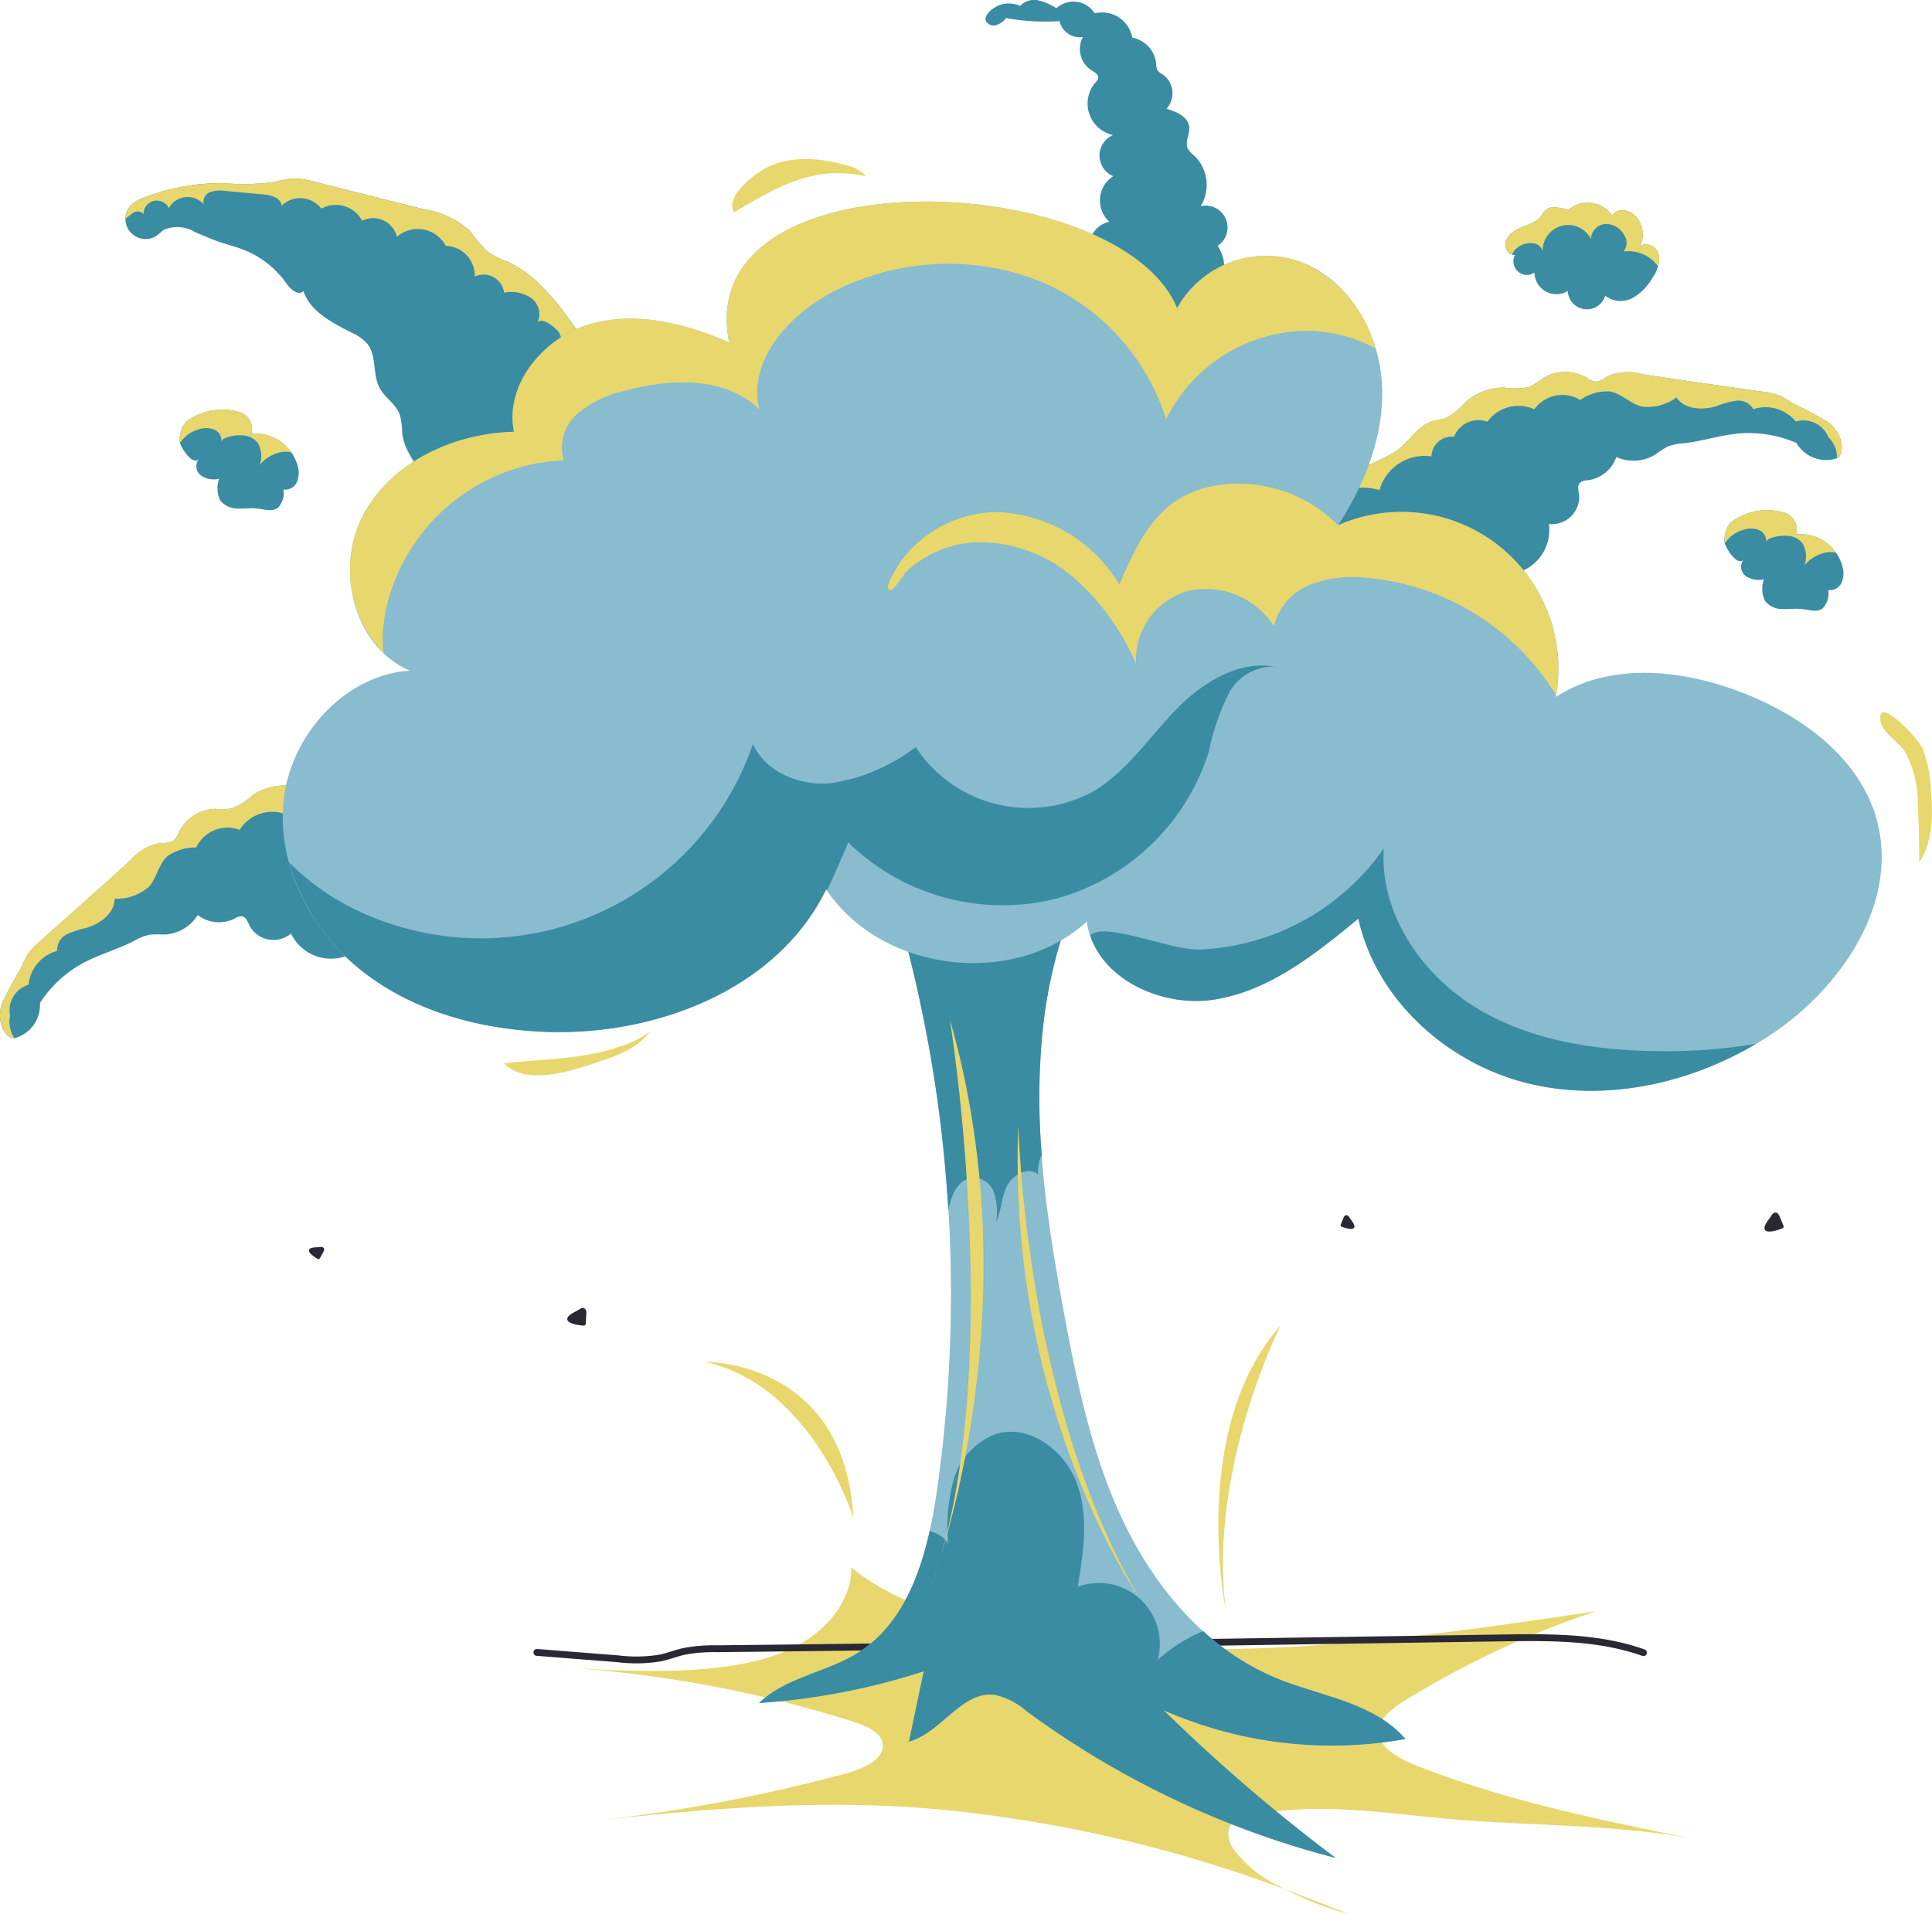 <svg xmlns="http://www.w3.org/2000/svg" width="159.946" height="158.506" viewBox="0 0 159.946 158.506">
  <g id="Group_79" data-name="Group 79" transform="translate(-7216.737 -406.384)">
    <path id="Path_217" data-name="Path 217" d="M7282.306,542.862c2.865-1.392,4.973-3.976,4.9-6.709,3.16,2.611,7.482,4.049,11.812,5,16.2,3.551,33.343,1.1,49.841-1.359a75.015,75.015,0,0,0-15.78,7.37c-1.046.649-2.162,1.468-2.192,2.544-.038,1.361,1.635,2.279,3.127,2.869,7.422,2.937,15.493,4.565,23.5,6.174-6.117-1.247-13.195-1.194-19.475-1.654-5.714-.418-12.732-1.751-18.192-.227a2.889,2.889,0,0,0-.966.4c-.714.54-.492,1.514-.031,2.215a10.324,10.324,0,0,0,3.844,3.1,27.117,27.117,0,0,0,5.795,2.3l-3.65-1.415a112.572,112.572,0,0,0-28.755-7.11c-10.371-1.138-20.086-.3-30.36.806a136.7,136.7,0,0,0,21.037-3.942c1.486-.4,3.275-1.222,3.047-2.494-.171-.954-1.415-1.476-2.511-1.823a101.317,101.317,0,0,0-25.131-4.54C7268.017,544.734,7277.025,545.427,7282.306,542.862Z" fill="#e7d76d"/>
    <g id="Group_72" data-name="Group 72">
      <path id="Path_218" data-name="Path 218" d="M7261.186,543.2l6.681.525a12.236,12.236,0,0,0,3.556-.068c.65-.142,1.274-.39,1.924-.537a12.822,12.822,0,0,1,2.735-.224q18.45-.2,36.9-.472l7.679-.115,20.433-.309c3.942-.059,7.983-.1,11.7,1.221" fill="none" stroke="#2a2835" stroke-linecap="round" stroke-linejoin="round" stroke-width="0.567" style="mix-blend-mode: multiply;isolation: isolate"/>
      <path id="Path_219" data-name="Path 219" d="M7243.182,509.638c.127-.018.284-.023.355.083s.011.243-.049.353l-.253.466c-.024.045-.057.1-.109.1a.162.162,0,0,1-.084-.023c-.191-.1-.727-.437-.727-.691C7242.314,509.627,7242.944,509.671,7243.182,509.638Z" fill="#2a2835" style="mix-blend-mode: multiply;isolation: isolate"/>
      <path id="Path_220" data-name="Path 220" d="M7328.476,507.221c-.067-.11-.16-.235-.289-.224s-.195.144-.243.26l-.2.489a.163.163,0,0,0-.011.149.154.154,0,0,0,.071.051c.2.087.8.291.994.132C7329.03,507.889,7328.6,507.427,7328.476,507.221Z" fill="#2a2835" style="mix-blend-mode: multiply;isolation: isolate"/>
      <path id="Path_221" data-name="Path 221" d="M7264.641,514.829c.149-.1.341-.2.492-.1s.155.3.144.469c-.014.243-.029.487-.044.73a.225.225,0,0,1-.077.191.214.214,0,0,1-.118.02c-.3-.01-1.163-.122-1.312-.439C7263.55,515.321,7264.363,515.009,7264.641,514.829Z" fill="#2a2835" style="mix-blend-mode: multiply;isolation: isolate"/>
      <path id="Path_222" data-name="Path 222" d="M7363.348,507.09c.092-.152.221-.325.4-.309s.269.2.335.358l.281.675a.225.225,0,0,1,.015.206.218.218,0,0,1-.1.07c-.27.12-1.1.4-1.371.181C7362.584,508.012,7363.177,507.374,7363.348,507.09Z" fill="#2a2835" style="mix-blend-mode: multiply;isolation: isolate"/>
    </g>
    <path id="Path_223" data-name="Path 223" d="M7294.305,529.8c-.737,5.095-2.185,10.7-6.546,13.432-2.6,1.634-5.966,2.019-8.179,4.154a56.274,56.274,0,0,0,13.63-2.624q-.61,2.909-1.22,5.817c2.671-.723,4.372-4.226,7.116-3.868a5.862,5.862,0,0,1,2.59,1.328,74.661,74.661,0,0,0,25.61,12.174,145.3,145.3,0,0,1-14.24-12.231,34.519,34.519,0,0,0,20.019,2.384c-2.584-3.02-6.966-3.52-10.646-5.02-5.585-2.277-9.817-7.134-12.487-12.542s-3.946-11.384-5.055-17.313c-1.533-8.2-2.8-16.6-1.717-24.872s4.787-16.532,11.525-21.457a25.077,25.077,0,0,0-12.9,11.913,16.607,16.607,0,0,0-4.787-8.188l-1.866,5.316a95.648,95.648,0,0,0-7.767-6.266c.477,2.9,2.53,6.117,3.41,9.094a115.206,115.206,0,0,1,3.509,48.769Z" fill="#88bcce"/>
    <g id="Group_73" data-name="Group 73">
      <path id="Path_224" data-name="Path 224" d="M7287.759,543.234c-2.6,1.634-5.966,2.019-8.179,4.154a56.274,56.274,0,0,0,13.63-2.624q-.61,2.909-1.22,5.817c2.671-.723,4.372-4.226,7.116-3.868a5.862,5.862,0,0,1,2.59,1.328,74.661,74.661,0,0,0,25.61,12.174,145.3,145.3,0,0,1-14.24-12.231,34.519,34.519,0,0,0,20.019,2.384c-2.584-3.02-6.966-3.52-10.646-5.02a20.824,20.824,0,0,1-6.093-3.915,13.747,13.747,0,0,0-3.757,2.365,5.05,5.05,0,0,0-6.63-6.035c.477-2.842.921-5.836-.063-8.545s-3.913-4.94-6.674-4.112a5.744,5.744,0,0,0-3.555,3.871,15.109,15.109,0,0,0-.418,5.422c-.031-.565-.744-.989-1.546-1.265C7292.805,537.179,7291.18,541.088,7287.759,543.234Z" fill="#3a8ca3"/>
    </g>
    <path id="Path_225" data-name="Path 225" d="M7296.96,503.945a1.776,1.776,0,0,1,2.038,1.107,5.181,5.181,0,0,1,.208,2.515c.428-.96.442-2.071.915-3.009s1.774-1.623,2.563-.929a3.177,3.177,0,0,1,.3-1.642,55.508,55.508,0,0,1,.2-11.366c1.079-8.276,4.787-16.532,11.525-21.457a25.077,25.077,0,0,0-12.9,11.913,16.607,16.607,0,0,0-4.787-8.188l-1.866,5.316a95.648,95.648,0,0,0-7.767-6.266c.477,2.9,2.53,6.117,3.41,9.094a113.879,113.879,0,0,1,3.511,16.174c.443,3.1.745,6.225.935,9.354C7295.513,505.395,7295.873,504.322,7296.96,503.945Z" fill="#3a8ca3"/>
    <path id="Path_226" data-name="Path 226" d="M7250.521,471.351a16.607,16.607,0,0,1-2.54.309c-1.293-.055-2.583-.766-3.826-.4-.375.109-.72.313-1.1.4a6.1,6.1,0,0,1-2.12-.2,4.719,4.719,0,0,0-3.318.8,5.228,5.228,0,0,1-1.749,1.076,6.408,6.408,0,0,1-1.285.021,3.5,3.5,0,0,0-3.048,1.952,1.63,1.63,0,0,1-.468.715,1.936,1.936,0,0,1-1.01.149,4.28,4.28,0,0,0-2.492,1.417c-1.209,1.113-2.435,2.207-3.662,3.3l-3.857,3.44a5.352,5.352,0,0,0-1.073,1.168,9.691,9.691,0,0,0-.474,1.012,32.767,32.767,0,0,0-1.6,2.948c-.362,1.059-.138,2.473.888,2.921a2.835,2.835,0,0,0,2.257-2.947,9.838,9.838,0,0,1,3.612-3.33c1.316-.7,2.777-1.1,4.107-1.775a4.744,4.744,0,0,1,1.344-.55,9.133,9.133,0,0,1,1.216-.014,3.426,3.426,0,0,0,2.783-1.614,2.909,2.909,0,0,0,3.037.3,1.051,1.051,0,0,1,.639-.192c.341.065.471.468.618.782a2.255,2.255,0,0,0,3.429.642,3.676,3.676,0,0,0,4.387,1.919,2.253,2.253,0,0,1,.886-.212c.679.056,1.01.821,1.4,1.378a4.02,4.02,0,0,0,3.764,1.467,7.907,7.907,0,0,0,3.8-1.776,15.675,15.675,0,0,0,4.522-5.671c1.193-2.541.76-4.717-1.546-6.215C7255.655,473.017,7253.6,471.005,7250.521,471.351Z" fill="#3a8ca3"/>
    <path id="Path_227" data-name="Path 227" d="M7216.9,489.454a32.767,32.767,0,0,1,1.6-2.948,9.691,9.691,0,0,1,.474-1.012,5.352,5.352,0,0,1,1.073-1.168l3.857-3.44c1.227-1.094,2.453-2.188,3.662-3.3a4.274,4.274,0,0,1,2.492-1.417,1.936,1.936,0,0,0,1.01-.149,1.63,1.63,0,0,0,.468-.715,3.5,3.5,0,0,1,3.048-1.952,6.408,6.408,0,0,0,1.285-.021,5.228,5.228,0,0,0,1.749-1.076,4.719,4.719,0,0,1,3.318-.8,6.1,6.1,0,0,0,2.12.2c.381-.084.726-.288,1.1-.4,1.243-.363,2.533.348,3.826.4a16.607,16.607,0,0,0,2.54-.309,6.208,6.208,0,0,1,3.288.545,5,5,0,0,0-2.852,1.686,3.873,3.873,0,0,0-5.127.055,1.7,1.7,0,0,0-2.467-.321,2.15,2.15,0,0,0-2.977.491,3.185,3.185,0,0,0-3.813,1.292,2.854,2.854,0,0,0-3.592,1.462,3.92,3.92,0,0,0-2.4.738c-.731.668-.862,1.795-1.534,2.524a4.014,4.014,0,0,1-2.814.975c-.02,1.211-1.2,2.086-2.366,2.426a7.283,7.283,0,0,0-1.6.527,1.426,1.426,0,0,0-.8,1.368,3.243,3.243,0,0,0-2.366,2.8,2.234,2.234,0,0,0-1.532,2.579,2.371,2.371,0,0,0,.364,1.84c-.049.011-.1.032-.146.041C7216.761,491.927,7216.537,490.513,7216.9,489.454Z" fill="#e7d76d"/>
    <path id="Path_228" data-name="Path 228" d="M7330.071,444.864a16.547,16.547,0,0,0,2.287-1.147c1.047-.762,1.728-2.067,2.964-2.453.373-.116.772-.137,1.137-.278a6.074,6.074,0,0,0,1.653-1.341,4.726,4.726,0,0,1,3.209-1.168,5.227,5.227,0,0,0,2.052-.069,6.5,6.5,0,0,0,1.082-.695,3.5,3.5,0,0,1,3.619-.06,1.627,1.627,0,0,0,.786.337,1.944,1.944,0,0,0,.924-.434,4.276,4.276,0,0,1,2.859-.2c1.623.258,3.25.491,4.877.724l5.116.732a5.315,5.315,0,0,1,1.54.379,9.881,9.881,0,0,1,.956.581,32.543,32.543,0,0,1,2.962,1.571c.888.682,1.484,1.984.876,2.925a2.838,2.838,0,0,1-3.511-1.207,9.842,9.842,0,0,0-4.851-.776c-1.485.142-2.921.621-4.4.795a4.719,4.719,0,0,0-1.424.285,9.064,9.064,0,0,0-1.02.661,3.43,3.43,0,0,1-3.212.195,2.908,2.908,0,0,1-2.364,1.928,1.046,1.046,0,0,0-.639.194c-.248.242-.134.65-.082.993a2.255,2.255,0,0,1-2.5,2.432,3.676,3.676,0,0,1-2.592,4.026,2.253,2.253,0,0,0-.856.313c-.534.422-.386,1.243-.405,1.923a4.019,4.019,0,0,1-2.324,3.3,7.894,7.894,0,0,1-4.145.62,15.677,15.677,0,0,1-6.9-2.221c-2.4-1.458-3.243-3.51-2.15-6.033C7326.716,449.093,7327.312,446.281,7330.071,444.864Z" fill="#3a8ca3"/>
    <path id="Path_229" data-name="Path 229" d="M7368.094,441.344a32.543,32.543,0,0,0-2.962-1.571,9.881,9.881,0,0,0-.956-.581,5.323,5.323,0,0,0-1.54-.379l-5.116-.732c-1.627-.233-3.254-.466-4.877-.724a4.269,4.269,0,0,0-2.859.2,1.944,1.944,0,0,1-.924.434,1.627,1.627,0,0,1-.786-.337,3.5,3.5,0,0,0-3.619.06,6.5,6.5,0,0,1-1.082.695,5.227,5.227,0,0,1-2.052.069,4.726,4.726,0,0,0-3.209,1.168,6.074,6.074,0,0,1-1.653,1.341c-.365.141-.764.162-1.137.278-1.236.386-1.917,1.691-2.964,2.453a16.547,16.547,0,0,1-2.287,1.147,6.216,6.216,0,0,0-2.438,2.273,5.011,5.011,0,0,1,3.309-.173,3.873,3.873,0,0,1,4.3-2.79,1.7,1.7,0,0,1,1.877-1.633,2.151,2.151,0,0,1,2.753-1.237,3.184,3.184,0,0,1,3.89-1.034,2.853,2.853,0,0,1,3.8-.769,3.919,3.919,0,0,1,2.409-.714c.979.152,1.712,1.019,2.674,1.254a4.016,4.016,0,0,0,2.885-.745c.686,1,2.156,1.072,3.313.712a7.281,7.281,0,0,1,1.622-.445,1.426,1.426,0,0,1,1.423.7,3.243,3.243,0,0,1,3.518,1.02,2.233,2.233,0,0,1,2.7,1.3,2.371,2.371,0,0,1,.715,1.734c.047-.018.1-.026.144-.047C7369.578,443.328,7368.982,442.026,7368.094,441.344Z" fill="#e7d76d"/>
    <path id="Path_230" data-name="Path 230" d="M7268.314,435.422c-.891-1.153-2.408-2.237-3.7-1.556-1.608-2.276-3.332-4.652-5.865-5.814a7.533,7.533,0,0,1-1.745-.9,16.771,16.771,0,0,1-1.392-1.676,7.4,7.4,0,0,0-3.752-1.757l-9.028-2.274a6.268,6.268,0,0,0-1.987-.278,12.19,12.19,0,0,0-1.48.3,19.713,19.713,0,0,1-4.131.084,17.758,17.758,0,0,0-6.582,1.192,3.05,3.05,0,0,0-1,.553,1.663,1.663,0,0,0,2.107,2.565c.192-.139.353-.319.551-.449a2.817,2.817,0,0,1,2.579.191l.72.3c.436.184.872.368,1.32.521.255.088.513.166.771.243.414.124.828.249,1.229.407a7.833,7.833,0,0,1,3.519,2.775c.342.488,1,1.071,1.407.634.574,1.716,2.391,2.625,4,3.446a3.686,3.686,0,0,1,1.308.94c.775,1,.4,2.512,1,3.631.442.828,1.371,1.351,1.682,2.237a7.189,7.189,0,0,1,.193,1.534c.309,2.5,3.008,4.181,3.378,6.676.139.933-.069,1.887.021,2.825.238,2.465,2.556,4.337,4.987,4.809a14.572,14.572,0,0,0,7.283-.949c3.13-1.044,6.54-2.763,7.372-5.955.672-2.577-.529-4.683-1.586-6.9C7270.3,440.279,7270.079,437.7,7268.314,435.422Z" fill="#3a8ca3"/>
    <path id="Path_231" data-name="Path 231" d="M7228.616,424.111a1.107,1.107,0,0,1,2.1-.5,1.776,1.776,0,0,1,2.885-.312.864.864,0,0,1,.536-1.007,2.517,2.517,0,0,1,1.24-.1l3.177.29c.643.059,1.468.3,1.491.943a2.194,2.194,0,0,1,3.293.238,2.464,2.464,0,0,1,3.382,1,2.021,2.021,0,0,1,2.877,1.334,2.609,2.609,0,0,1,4.042.747,2.457,2.457,0,0,1,2.4,2.544,1.705,1.705,0,0,1,2.431,1.331,2.941,2.941,0,0,1,2.227.431,1.654,1.654,0,0,1,.525,2.064c.352-.59,1.622.5,1.789.791.355.61.179,1.351.484,1.97.468.948,2.636,1.7,3.466.935.562-.519.369-1.429.17-2.168-.039-.141-.064-.285-.1-.427a2.328,2.328,0,0,0-2.424-.347c-1.608-2.276-3.332-4.652-5.865-5.814a7.533,7.533,0,0,1-1.745-.9,16.771,16.771,0,0,1-1.392-1.676,7.391,7.391,0,0,0-3.752-1.757l-9.028-2.274a6.268,6.268,0,0,0-1.987-.278,12.19,12.19,0,0,0-1.48.3,19.713,19.713,0,0,1-4.131.084,17.738,17.738,0,0,0-6.582,1.192,3.05,3.05,0,0,0-1,.553,1.659,1.659,0,0,0-.5,1.2,6.24,6.24,0,0,1,.7-.551A.66.66,0,0,1,7228.616,424.111Z" fill="#e7d76d"/>
    <path id="Path_232" data-name="Path 232" d="M7317.543,426.736a1.813,1.813,0,0,0-1.409-3.281,3.347,3.347,0,0,0-.525-4.177,2.043,2.043,0,0,1-.541-.59c-.258-.55.183-1.186.122-1.79-.086-.852-1.059-1.268-1.88-1.512a1.9,1.9,0,0,0-.278-2.811,1.35,1.35,0,0,1-.47-.377,1.242,1.242,0,0,1-.108-.551,2.45,2.45,0,0,0-1.979-2.151,2.538,2.538,0,0,0-3.106-2.007,2.089,2.089,0,0,0-3.176-.421,4.638,4.638,0,0,0-1.5-.655,1.574,1.574,0,0,0-1.5.464,2.234,2.234,0,0,0-2.7.656.769.769,0,0,0-.162.35c-.049.378.4.668.773.611a1.762,1.762,0,0,0,.939-.613,17.963,17.963,0,0,0,4.411.253,1.718,1.718,0,0,0,1.935,1.315,2.1,2.1,0,0,0,.7,2.749c.262.159.611.345.567.648a.749.749,0,0,1-.224.362,2.663,2.663,0,0,0,1.452,4.356,1.846,1.846,0,0,0,.023,3.406,2.374,2.374,0,0,0-.326,3.775,2.134,2.134,0,0,0-.2,4.119,1.977,1.977,0,0,0-1.439,2.394,5.738,5.738,0,0,0,1.65,2.625,9.851,9.851,0,0,0,2.047,1.841,5.265,5.265,0,0,0,2.627.745,3.513,3.513,0,0,0,3.825-3.77C7317.147,430.564,7318.953,428.889,7317.543,426.736Z" fill="#3a8ca3"/>
    <path id="Path_233" data-name="Path 233" d="M7277.1,434.739c-3.643-1.593-7.77-2.623-11.584-1.5s-7.013,5-6.231,8.894c-5.012.123-10.209,2.527-12.52,6.975s-.716,10.862,3.908,12.8c-5.4.368-9.862,5.328-10.451,10.713s2.225,10.8,6.477,14.156,9.753,4.838,15.167,5.047c9.2.355,19.238-3.529,23.268-11.805,4.547,6.86,15.5,8.214,21.577,2.668.606,4.569,6.027,7.18,10.578,6.457s8.341-3.765,11.9-6.7c1.482,6.729,7.389,12.025,14.085,13.649s13.94-.117,19.744-3.83c6.177-3.95,11.159-11.372,8.984-18.373-1.524-4.9-6.144-8.238-10.924-10.115-5.008-1.966-11.015-2.614-15.528.315a13,13,0,0,0-18.035-14.217c2.273-3.5,3.871-7.589,3.627-11.752s-2.617-8.347-6.466-9.953a8.42,8.42,0,0,0-10.489,3.731C7309.426,420.353,7273.911,418.976,7277.1,434.739Z" fill="#88bcce"/>
    <g id="Group_74" data-name="Group 74">
      <path id="Path_234" data-name="Path 234" d="M7248.641,457.1a15.785,15.785,0,0,1,14.764-12.605,3.754,3.754,0,0,1,1.181-3.89,9.042,9.042,0,0,1,3.846-1.853c3.8-1.042,8.345-1.22,11.165,1.525-.973-4.036,2.458-7.864,6.156-9.752a20.73,20.73,0,0,1,16.319-1.145,18.317,18.317,0,0,1,11.208,11.73,13.063,13.063,0,0,1,12.409-7.312,12.4,12.4,0,0,1,4.928,1.44,10.856,10.856,0,0,0-5.943-7.066,8.42,8.42,0,0,0-10.489,3.731c-4.759-11.546-40.274-12.923-37.082,2.84-3.643-1.593-7.77-2.623-11.584-1.5s-7.013,5-6.231,8.893c-5.012.124-10.209,2.528-12.52,6.976a9.955,9.955,0,0,0,1.739,11.371,6.834,6.834,0,0,1-.081-1.26A13.277,13.277,0,0,1,7248.641,457.1Z" fill="#e7d76d"/>
    </g>
    <path id="Path_235" data-name="Path 235" d="M7304.016,480.829a18.305,18.305,0,0,0,12.8-12.224,19.134,19.134,0,0,1,1.749-5,4.2,4.2,0,0,1,3.69-2.027c-2.855-.522-5.836,1.22-7.942,3.34-2.31,2.325-4.147,5.2-6.937,6.919a11.157,11.157,0,0,1-14.83-3.6,15.423,15.423,0,0,1-7.017,3c-2.561.234-5.4-.9-6.459-3.246a23.82,23.82,0,0,1-32.432,13.929,20.11,20.11,0,0,1-5.974-4.14,17.53,17.53,0,0,0,6.042,8.989c4.253,3.356,9.753,4.838,15.166,5.047,9.2.354,19.239-3.529,23.269-11.805.02.031.046.057.067.088q.927-1.963,1.749-3.967A18.3,18.3,0,0,0,7304.016,480.829Z" fill="#3a8ca3"/>
    <g id="Group_75" data-name="Group 75">
      <path id="Path_236" data-name="Path 236" d="M7317.292,489.141c4.551-.723,8.341-3.765,11.9-6.7,1.482,6.729,7.388,12.025,14.085,13.649,6.355,1.541,13.2.047,18.845-3.282a45.01,45.01,0,0,1-7.739.613c-5.348-.019-10.861-.817-15.431-3.594s-8.012-7.862-7.652-13.2A19.577,19.577,0,0,1,7316.108,485c-2.181.119-7.068-1.982-8.709-1.392a2.183,2.183,0,0,0-.412.205C7308.261,487.673,7313.134,489.8,7317.292,489.141Z" fill="#3a8ca3"/>
    </g>
    <path id="Path_237" data-name="Path 237" d="M7317.913,446.508a8.875,8.875,0,0,0-3.667,1.249c-2.44,1.55-3.708,4.367-4.845,7.025a12.269,12.269,0,0,0-10.215-6,10.021,10.021,0,0,0-7.405,3.493,8.8,8.8,0,0,0-1.089,1.617c-.119.231-.827,1.438-.157,1.318.271-.048,1.028-1.282,1.275-1.518a8.542,8.542,0,0,1,1.7-1.251,9.157,9.157,0,0,1,3.926-1.155,11.956,11.956,0,0,1,8.182,2.924,19.879,19.879,0,0,1,5.175,7.147,5.892,5.892,0,0,1,4.376-6.057,6.684,6.684,0,0,1,7.035,2.944,4.927,4.927,0,0,1,2.988-3.441,9.857,9.857,0,0,1,4.663-.578,20.464,20.464,0,0,1,15.689,9.691c.012-.013.022-.028.034-.041a12.991,12.991,0,0,0-18.044-14.008l-.012.013-.007-.006h0l0,0A11.626,11.626,0,0,0,7317.913,446.508Z" fill="#e7d76d"/>
    <path id="Path_238" data-name="Path 238" d="M7341.443,426.251c-.244.532.143,1.328.721,1.238a1.123,1.123,0,0,0,1.609,1.47,1.81,1.81,0,0,0,2.756,1.515,1.585,1.585,0,0,0,3.1.395,2.086,2.086,0,0,0,2.291.171,4.388,4.388,0,0,0,1.67-1.737,2.486,2.486,0,0,0,.452-1.889c-.183-.641-1.066-1.073-1.548-.612a2.211,2.211,0,0,0-.559-2.705c-.524-.41-1.46-.448-1.712.167a2.446,2.446,0,0,0-3.677-.465c.111-.112-1.2-.3-1.361-.261-.674.176-.673.661-1.116,1.014C7343.314,425.157,7341.93,425.193,7341.443,426.251Z" fill="#3a8ca3"/>
    <path id="Path_239" data-name="Path 239" d="M7364.511,448.846a1.476,1.476,0,0,1,.933,1.774,3.633,3.633,0,0,1,3.836,2.7,1.962,1.962,0,0,1-.088,1.315,1.061,1.061,0,0,1-1.1.606,1.748,1.748,0,0,1-.485,1.53c-.472.326-1.1.11-1.674.044-.546-.064-1.1.025-1.646-.006a1.8,1.8,0,0,1-1.436-.676,2.344,2.344,0,0,1-.085-1.781,1.924,1.924,0,0,1-1.488-.26.96.96,0,0,1-.2-1.361c-.552.563-1.5-1.038-1.554-1.385a2.2,2.2,0,0,1,.484-1.691A4.959,4.959,0,0,1,7364.511,448.846Z" fill="#3a8ca3"/>
    <g id="Group_76" data-name="Group 76">
      <path id="Path_240" data-name="Path 240" d="M7354.047,427.414c-.183-.641-1.066-1.073-1.548-.612a2.211,2.211,0,0,0-.559-2.705c-.524-.41-1.46-.448-1.712.167a2.446,2.446,0,0,0-3.677-.465c.111-.112-1.2-.3-1.361-.261-.674.176-.673.661-1.116,1.014-.76.605-2.144.641-2.631,1.7a.931.931,0,0,0,.469,1.214,1.273,1.273,0,0,1,.156-.284,1.767,1.767,0,0,1,1.571-.661.907.907,0,0,1,.811.654,2.111,2.111,0,0,1,3.992-1.005,1.306,1.306,0,0,1,1.254-1.244,1.731,1.731,0,0,1,1.551,1.011,1.106,1.106,0,0,1-.114,1.276,3.036,3.036,0,0,1,2.868,1.215A1.751,1.751,0,0,0,7354.047,427.414Z" fill="#e7d76d"/>
    </g>
    <g id="Group_77" data-name="Group 77">
      <path id="Path_241" data-name="Path 241" d="M7365.444,450.62a1.475,1.475,0,0,0-.934-1.774,4.957,4.957,0,0,0-4.5.8,2.2,2.2,0,0,0-.484,1.691c0,.006.007.019.008.026a2.719,2.719,0,0,1,1.532-1.107,1.853,1.853,0,0,1,1.286.012.975.975,0,0,1,.59,1.056c.025-.248.307-.373.549-.436a3.489,3.489,0,0,1,1.345-.132,1.656,1.656,0,0,1,1.15.651,2.205,2.205,0,0,1,.143,1.782,3.1,3.1,0,0,1,1.858-1.07,2.382,2.382,0,0,1,.762.03A3.647,3.647,0,0,0,7365.444,450.62Z" fill="#e7d76d"/>
    </g>
    <path id="Path_242" data-name="Path 242" d="M7236.623,440.525a1.476,1.476,0,0,1,.934,1.775,3.632,3.632,0,0,1,3.836,2.7,1.962,1.962,0,0,1-.089,1.316,1.06,1.06,0,0,1-1.1.6,1.745,1.745,0,0,1-.485,1.53c-.472.326-1.1.11-1.674.044-.546-.063-1.1.025-1.646-.006a1.8,1.8,0,0,1-1.436-.676,2.34,2.34,0,0,1-.085-1.781,1.923,1.923,0,0,1-1.489-.26.961.961,0,0,1-.2-1.361c-.553.564-1.5-1.038-1.554-1.384a2.195,2.195,0,0,1,.483-1.691A4.961,4.961,0,0,1,7236.623,440.525Z" fill="#3a8ca3"/>
    <g id="Group_78" data-name="Group 78">
      <path id="Path_243" data-name="Path 243" d="M7237.557,442.3a1.476,1.476,0,0,0-.934-1.775,4.961,4.961,0,0,0-4.5.806,2.2,2.2,0,0,0-.483,1.691c0,.006.007.018.008.025a2.72,2.72,0,0,1,1.532-1.107,1.854,1.854,0,0,1,1.285.012.975.975,0,0,1,.591,1.057c.025-.249.307-.374.549-.437a3.488,3.488,0,0,1,1.345-.131,1.654,1.654,0,0,1,1.15.65,2.207,2.207,0,0,1,.143,1.783,3.094,3.094,0,0,1,1.857-1.071,2.384,2.384,0,0,1,.763.031A3.641,3.641,0,0,0,7237.557,442.3Z" fill="#e7d76d"/>
    </g>
    <path id="Path_244" data-name="Path 244" d="M7267.9,493.09a8.535,8.535,0,0,0,2.611-1.272c-.949,1.34-2.609,1.939-4.165,2.463-2.1.708-6,2.086-7.869.148C7261.673,494.037,7264.731,494.141,7267.9,493.09Z" fill="#e7d76d"/>
    <path id="Path_245" data-name="Path 245" d="M7375.5,472.749c.1,1.68.116,3.364.127,5.046,1.159-1.746,1.139-4,.961-6.09a10.864,10.864,0,0,0-.67-3.315c-.364-.866-3.925-4.638-3.481-2.246.182.981,1.451,1.63,1.976,2.441A8.425,8.425,0,0,1,7375.5,472.749Z" fill="#e7d76d"/>
    <path id="Path_246" data-name="Path 246" d="M7288.431,420.985a3.127,3.127,0,0,0-1.682-.931c-2.227-.634-4.739-.806-6.76.326-.924.518-3.275,2.348-2.464,3.568C7281.065,421.878,7284.074,420.019,7288.431,420.985Z" fill="#e7d76d"/>
    <path id="Path_247" data-name="Path 247" d="M7295.37,490.766s4.9,30.266-1.749,47.411C7293.621,538.177,7302.543,515.784,7295.37,490.766Z" fill="#e7d76d"/>
    <path id="Path_248" data-name="Path 248" d="M7301.046,499.514s.446,23.061,10.063,39.252C7311.109,538.766,7300.073,523.132,7301.046,499.514Z" fill="#e7d76d"/>
    <path id="Path_249" data-name="Path 249" d="M7318.212,539.659s-3.061-14.941,4.531-23.514C7322.743,516.145,7316.743,528.025,7318.212,539.659Z" fill="#e7d76d"/>
    <path id="Path_250" data-name="Path 250" d="M7287.386,532.066s-3.341-10.912-12.281-12.926C7275.1,519.14,7286.687,518.962,7287.386,532.066Z" fill="#e7d76d"/>
  </g>
</svg>
